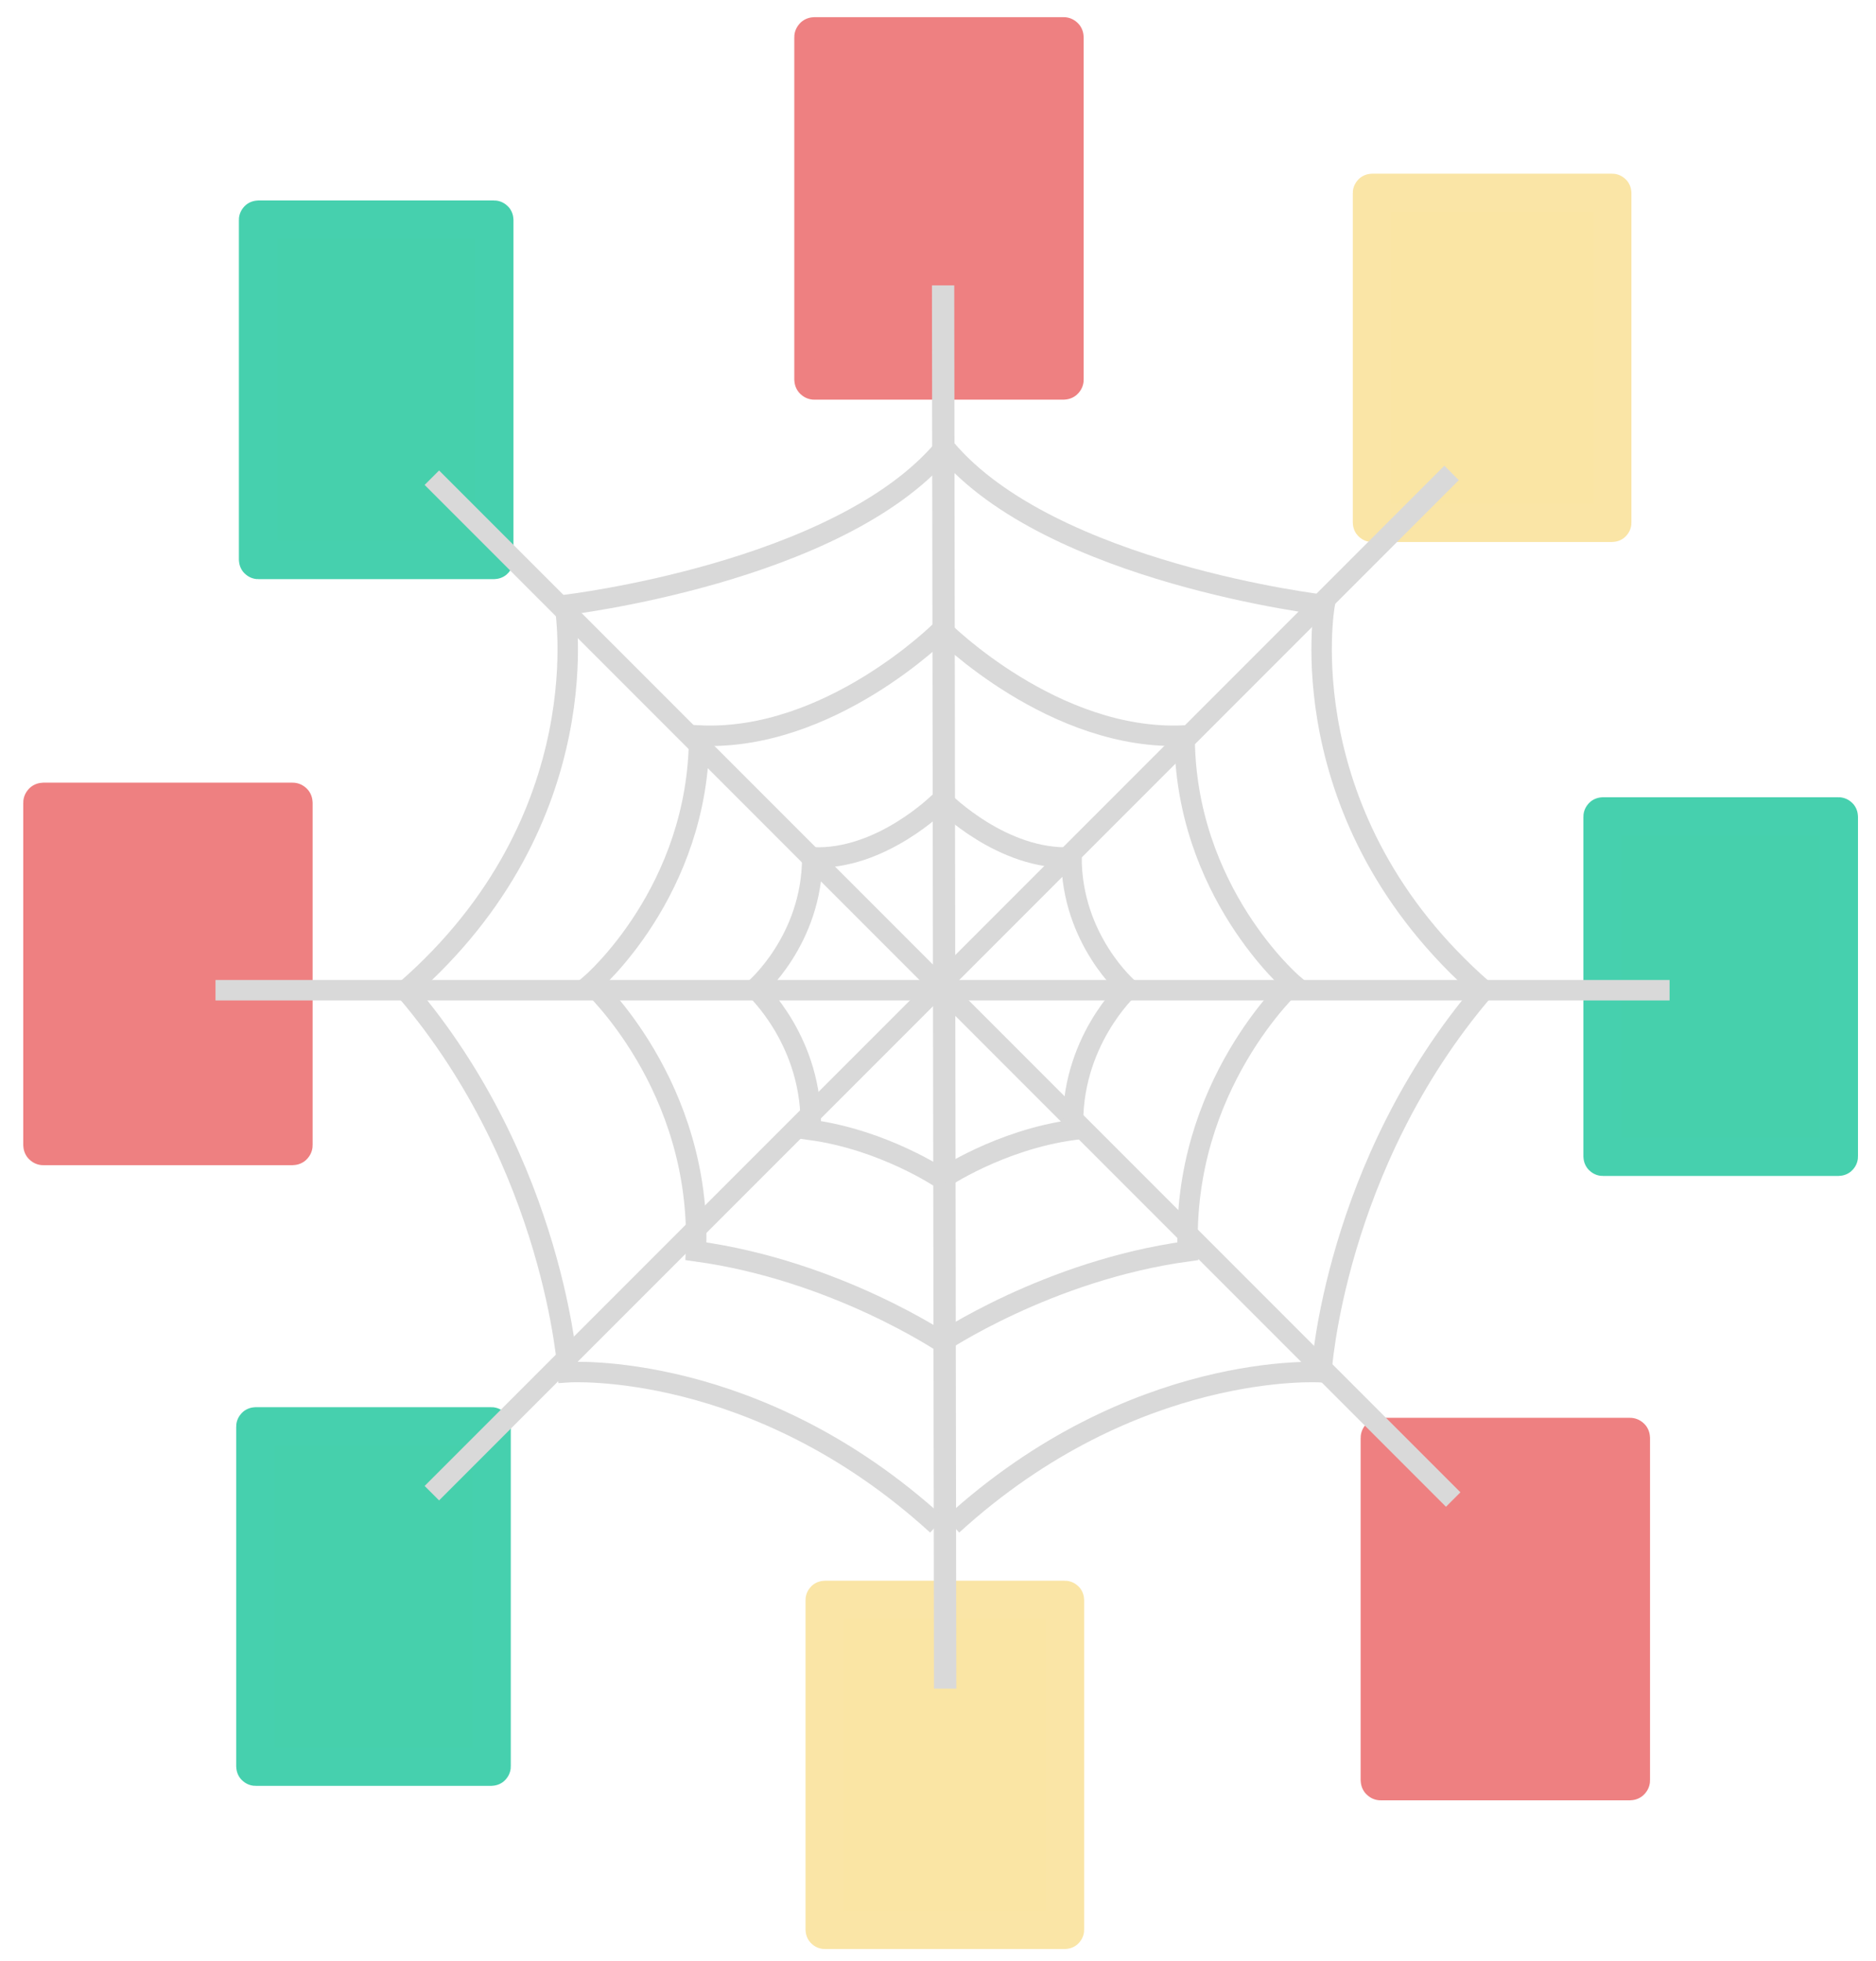 <?xml version="1.0" encoding="UTF-8" standalone="no"?>
<!-- Created with Inkscape (http://www.inkscape.org/) -->

<svg
   xmlns:osb="http://www.openswatchbook.org/uri/2009/osb"
   xmlns:dc="http://purl.org/dc/elements/1.1/"
   xmlns:cc="http://creativecommons.org/ns#"
   xmlns:rdf="http://www.w3.org/1999/02/22-rdf-syntax-ns#"
   xmlns:svg="http://www.w3.org/2000/svg"
   xmlns="http://www.w3.org/2000/svg"
   xmlns:xlink="http://www.w3.org/1999/xlink"
   xmlns:sodipodi="http://sodipodi.sourceforge.net/DTD/sodipodi-0.dtd"
   xmlns:inkscape="http://www.inkscape.org/namespaces/inkscape"
   width="156mm"
   height="163mm"
   viewBox="0 0 156 163"
   version="1.1"
   id="svg8"
   inkscape:version="0.92.3 (2405546, 2018-03-11)"
   sodipodi:docname="outdated.svg">
  <defs
     id="defs2">
    <linearGradient
       id="linearGradient2931"
       osb:paint="solid">
      <stop
         style="stop-color:#447baf;stop-opacity:1;"
         offset="0"
         id="stop2929" />
    </linearGradient>
    <linearGradient
       id="linearGradient2897"
       osb:paint="solid">
      <stop
         style="stop-color:#60b3ff;stop-opacity:1;"
         offset="0"
         id="stop2895" />
    </linearGradient>
    <linearGradient
       inkscape:collect="always"
       xlink:href="#linearGradient2931"
       id="linearGradient2933"
       x1="81.476"
       y1="163.106"
       x2="135.683"
       y2="163.106"
       gradientUnits="userSpaceOnUse" />
    <clipPath
       clipPathUnits="userSpaceOnUse"
       id="clipPath2975">
      <path
         clip-path="none"
         sodipodi:nodetypes="cccccccccc"
         inkscape:connector-curvature="0"
         id="path2977"
         d="m 80.078,126.721 h 54.024 v 9.923 l -22.712,18.559 v 38.588 l -7.132,4.807 -1.32,0.89 V 155.387 L 79.894,136.093 Z"
         style="fill:url(#linearGradient2979);fill-opacity:1;fill-rule:evenodd;stroke:#447baf;stroke-width:3.639;stroke-linecap:round;stroke-linejoin:round;stroke-miterlimit:4;stroke-dasharray:none;stroke-opacity:1;paint-order:fill markers stroke" />
    </clipPath>
    <linearGradient
       inkscape:collect="always"
       xlink:href="#linearGradient2931"
       id="linearGradient2979"
       gradientUnits="userSpaceOnUse"
       gradientTransform="translate(-1.581,-0.002)"
       x1="81.476"
       y1="163.106"
       x2="135.683"
       y2="163.106" />
    <clipPath
       clipPathUnits="userSpaceOnUse"
       id="clipPath881">
      <circle
         style="opacity:1;fill:none;fill-opacity:1;stroke:#508ece;stroke-width:11.548;stroke-linecap:butt;stroke-linejoin:miter;stroke-miterlimit:4;stroke-dasharray:none;stroke-opacity:1;paint-order:fill markers stroke"
         id="circle883"
         cx="194.572"
         cy="-31.528"
         r="44.901" />
    </clipPath>
  </defs>
  <sodipodi:namedview
     id="base"
     pagecolor="#ffffff"
     bordercolor="#666666"
     borderopacity="1.0"
     inkscape:pageopacity="0.0"
     inkscape:pageshadow="2"
     inkscape:zoom="0.5"
     inkscape:cx="420.66735"
     inkscape:cy="162.23639"
     inkscape:document-units="mm"
     inkscape:current-layer="layer1"
     showgrid="false"
     inkscape:snap-global="false"
     inkscape:window-width="1280"
     inkscape:window-height="961"
     inkscape:window-x="1272"
     inkscape:window-y="-8"
     inkscape:window-maximized="1"
     showguides="true"
     inkscape:guide-bbox="true">
    <sodipodi:guide
       position="194.198,-14.593"
       orientation="0,1"
       id="guide838"
       inkscape:locked="false" />
    <sodipodi:guide
       position="205.049,226.003"
       orientation="0,1"
       id="guide840"
       inkscape:locked="false" />
  </sodipodi:namedview>
  <g
     inkscape:label="Layer 1"
     inkscape:groupmode="layer"
     id="layer1"
     transform="translate(0,-134)">
    <rect
       style="opacity:1;fill:#ee8081;fill-opacity:1;stroke:#ee8081;stroke-width:3.289;stroke-linecap:round;stroke-linejoin:round;stroke-miterlimit:4;stroke-dasharray:none;stroke-opacity:1;paint-order:fill markers stroke"
       id="rect844"
       width="20.775"
       height="28.505"
       x="67.694"
       y="137.07"
       ry="0.022" />
    <rect
       style="opacity:1;fill:#fae5a4;fill-opacity:1;stroke:#fae5a6;stroke-width:3.167;stroke-linecap:round;stroke-linejoin:round;stroke-miterlimit:4;stroke-dasharray:none;stroke-opacity:1;paint-order:fill markers stroke"
       id="rect842"
       width="20.002"
       height="27.444"
       x="68.568"
       y="266.966"
       ry="0.021" />
    <rect
       ry="0.021"
       y="150.02"
       x="114.077"
       height="27.444"
       width="20.002"
       id="rect837"
       style="opacity:1;fill:#fae5a4;fill-opacity:1;stroke:#fae5a6;stroke-width:3.167;stroke-linecap:round;stroke-linejoin:round;stroke-miterlimit:4;stroke-dasharray:none;stroke-opacity:1;paint-order:fill markers stroke" />
    <rect
       ry="0.022"
       y="253.486"
       x="114.79"
       height="28.505"
       width="20.775"
       id="rect823"
       style="opacity:1;fill:#ee8081;fill-opacity:1;stroke:#ee8081;stroke-width:3.289;stroke-linecap:round;stroke-linejoin:round;stroke-miterlimit:4;stroke-dasharray:none;stroke-opacity:1;paint-order:fill markers stroke" />
    <rect
       style="opacity:1;fill:#ee8081;fill-opacity:1;stroke:#ee8081;stroke-width:3.289;stroke-linecap:round;stroke-linejoin:round;stroke-miterlimit:4;stroke-dasharray:none;stroke-opacity:1;paint-order:fill markers stroke"
       id="rect883"
       width="20.775"
       height="28.505"
       x="3.578"
       y="200.695"
       ry="0.022" />
    <rect
       style="opacity:1;fill:#46d0ac;fill-opacity:1;stroke:#46d0ae;stroke-width:3.186;stroke-linecap:round;stroke-linejoin:round;stroke-miterlimit:4;stroke-dasharray:none;stroke-opacity:1;paint-order:fill markers stroke"
       id="rect857"
       width="19.647"
       height="28.288"
       x="133.262"
       y="201.857"
       ry="0.022" />
    <rect
       style="opacity:1;fill:#46d0ac;fill-opacity:1;stroke:#46d0ae;stroke-width:3.186;stroke-linecap:round;stroke-linejoin:round;stroke-miterlimit:4;stroke-dasharray:none;stroke-opacity:1;paint-order:fill markers stroke"
       id="rect825"
       width="19.647"
       height="28.288"
       x="21.458"
       y="152.255"
       ry="0.022" />
    <rect
       ry="0.022"
       y="252.551"
       x="21.234"
       height="28.288"
       width="19.647"
       id="rect830"
       style="opacity:1;fill:#46d0ac;fill-opacity:1;stroke:#46d0ae;stroke-width:3.186;stroke-linecap:round;stroke-linejoin:round;stroke-miterlimit:4;stroke-dasharray:none;stroke-opacity:1;paint-order:fill markers stroke" />
    <path
       style="fill:none;fill-opacity:1;fill-rule:evenodd;stroke:#d9d9d9;stroke-width:1.7;stroke-linecap:butt;stroke-linejoin:miter;stroke-miterlimit:4;stroke-dasharray:none;stroke-opacity:1"
       d="M 17.92,216.302 H 138.834"
       id="path847"
       inkscape:connector-curvature="0" />
    <path
       style="fill:none;fill-opacity:1;fill-rule:evenodd;stroke:#d9d9d9;stroke-width:1.855;stroke-linecap:butt;stroke-linejoin:miter;stroke-miterlimit:4;stroke-dasharray:none;stroke-opacity:1"
       d="m 78.423,157.721 0.172,116.633"
       id="path849"
       inkscape:connector-curvature="0"
       sodipodi:nodetypes="cc" />
    <path
       style="fill:none;fill-opacity:1;fill-rule:evenodd;stroke:#d9d9d9;stroke-width:1.7;stroke-linecap:butt;stroke-linejoin:miter;stroke-miterlimit:4;stroke-dasharray:none;stroke-opacity:1"
       d="m 35.911,173.704 84.931,84.931"
       id="path851"
       inkscape:connector-curvature="0" />
    <path
       style="fill:none;fill-opacity:1;fill-rule:evenodd;stroke:#d9d9d9;stroke-width:1.7;stroke-linecap:butt;stroke-linejoin:miter;stroke-miterlimit:4;stroke-dasharray:none;stroke-opacity:1"
       d="M 35.911,258.106 120.71,173.307"
       id="path853"
       inkscape:connector-curvature="0" />
    <path
       style="fill:none;fill-opacity:1;fill-rule:evenodd;stroke:#d9d9d9;stroke-width:1.7;stroke-linecap:butt;stroke-linejoin:miter;stroke-miterlimit:4;stroke-dasharray:none;stroke-opacity:1"
       d="m 78.448,171.323 c -8.731,10.319 -31.485,12.965 -31.485,12.965 0,0 3.175,17.727 -13.229,32.015 12.435,14.552 13.494,31.75 13.494,31.75 0,0 15.61,-1.058 30.692,12.7"
       id="path859"
       inkscape:connector-curvature="0"
       sodipodi:nodetypes="ccccc" />
    <path
       style="fill:none;fill-opacity:1;fill-rule:evenodd;stroke:#d9d9d9;stroke-width:1.7;stroke-linecap:butt;stroke-linejoin:miter;stroke-miterlimit:4;stroke-dasharray:none;stroke-opacity:1"
       d="m 78.245,186.404 c 0,0 -9.26,9.26 -20.108,8.731 0,12.965 -8.996,20.637 -8.996,20.637 0,0 9.26,8.467 8.731,22.225 11.642,1.588 20.637,7.673 20.637,7.673"
       id="path861"
       inkscape:connector-curvature="0"
       sodipodi:nodetypes="ccccc" />
    <path
       sodipodi:nodetypes="ccccc"
       inkscape:connector-curvature="0"
       id="path863"
       d="m 78.14,200.647 c 0,0 -4.88,4.893 -10.596,4.614 0,6.851 -4.74,10.905 -4.74,10.905 0,0 4.88,4.474 4.601,11.744 6.134,0.839 10.875,4.054 10.875,4.054"
       style="fill:none;fill-opacity:1;fill-rule:evenodd;stroke:#d9d9d9;stroke-width:1.7;stroke-linecap:butt;stroke-linejoin:miter;stroke-miterlimit:4;stroke-dasharray:none;stroke-opacity:1" />
    <path
       sodipodi:nodetypes="ccccc"
       inkscape:connector-curvature="0"
       id="path865"
       d="m 78.662,171.323 c 8.731,10.319 31.485,12.965 31.485,12.965 0,0 -3.175,17.727 13.229,32.015 -12.435,14.552 -13.494,31.75 -13.494,31.75 0,0 -15.61,-1.058 -30.692,12.7"
       style="fill:none;fill-opacity:1;fill-rule:evenodd;stroke:#d9d9d9;stroke-width:1.7;stroke-linecap:butt;stroke-linejoin:miter;stroke-miterlimit:4;stroke-dasharray:none;stroke-opacity:1" />
    <path
       sodipodi:nodetypes="ccccc"
       inkscape:connector-curvature="0"
       id="path867"
       d="m 78.398,186.404 c 0,0 9.26,9.26 20.108,8.731 0,12.965 8.996,20.637 8.996,20.637 0,0 -9.26,8.467 -8.731,22.225 -11.642,1.588 -20.638,7.673 -20.638,7.673"
       style="fill:none;fill-opacity:1;fill-rule:evenodd;stroke:#d9d9d9;stroke-width:1.7;stroke-linecap:butt;stroke-linejoin:miter;stroke-miterlimit:4;stroke-dasharray:none;stroke-opacity:1" />
    <path
       style="fill:none;fill-opacity:1;fill-rule:evenodd;stroke:#d9d9d9;stroke-width:1.7;stroke-linecap:butt;stroke-linejoin:miter;stroke-miterlimit:4;stroke-dasharray:none;stroke-opacity:1"
       d="m 78.503,200.647 c 0,0 4.88,4.893 10.596,4.614 0,6.851 4.74,10.905 4.74,10.905 0,0 -4.88,4.474 -4.601,11.744 -6.134,0.839 -10.875,4.054 -10.875,4.054"
       id="path869"
       inkscape:connector-curvature="0"
       sodipodi:nodetypes="ccccc" />
  </g>
</svg>
